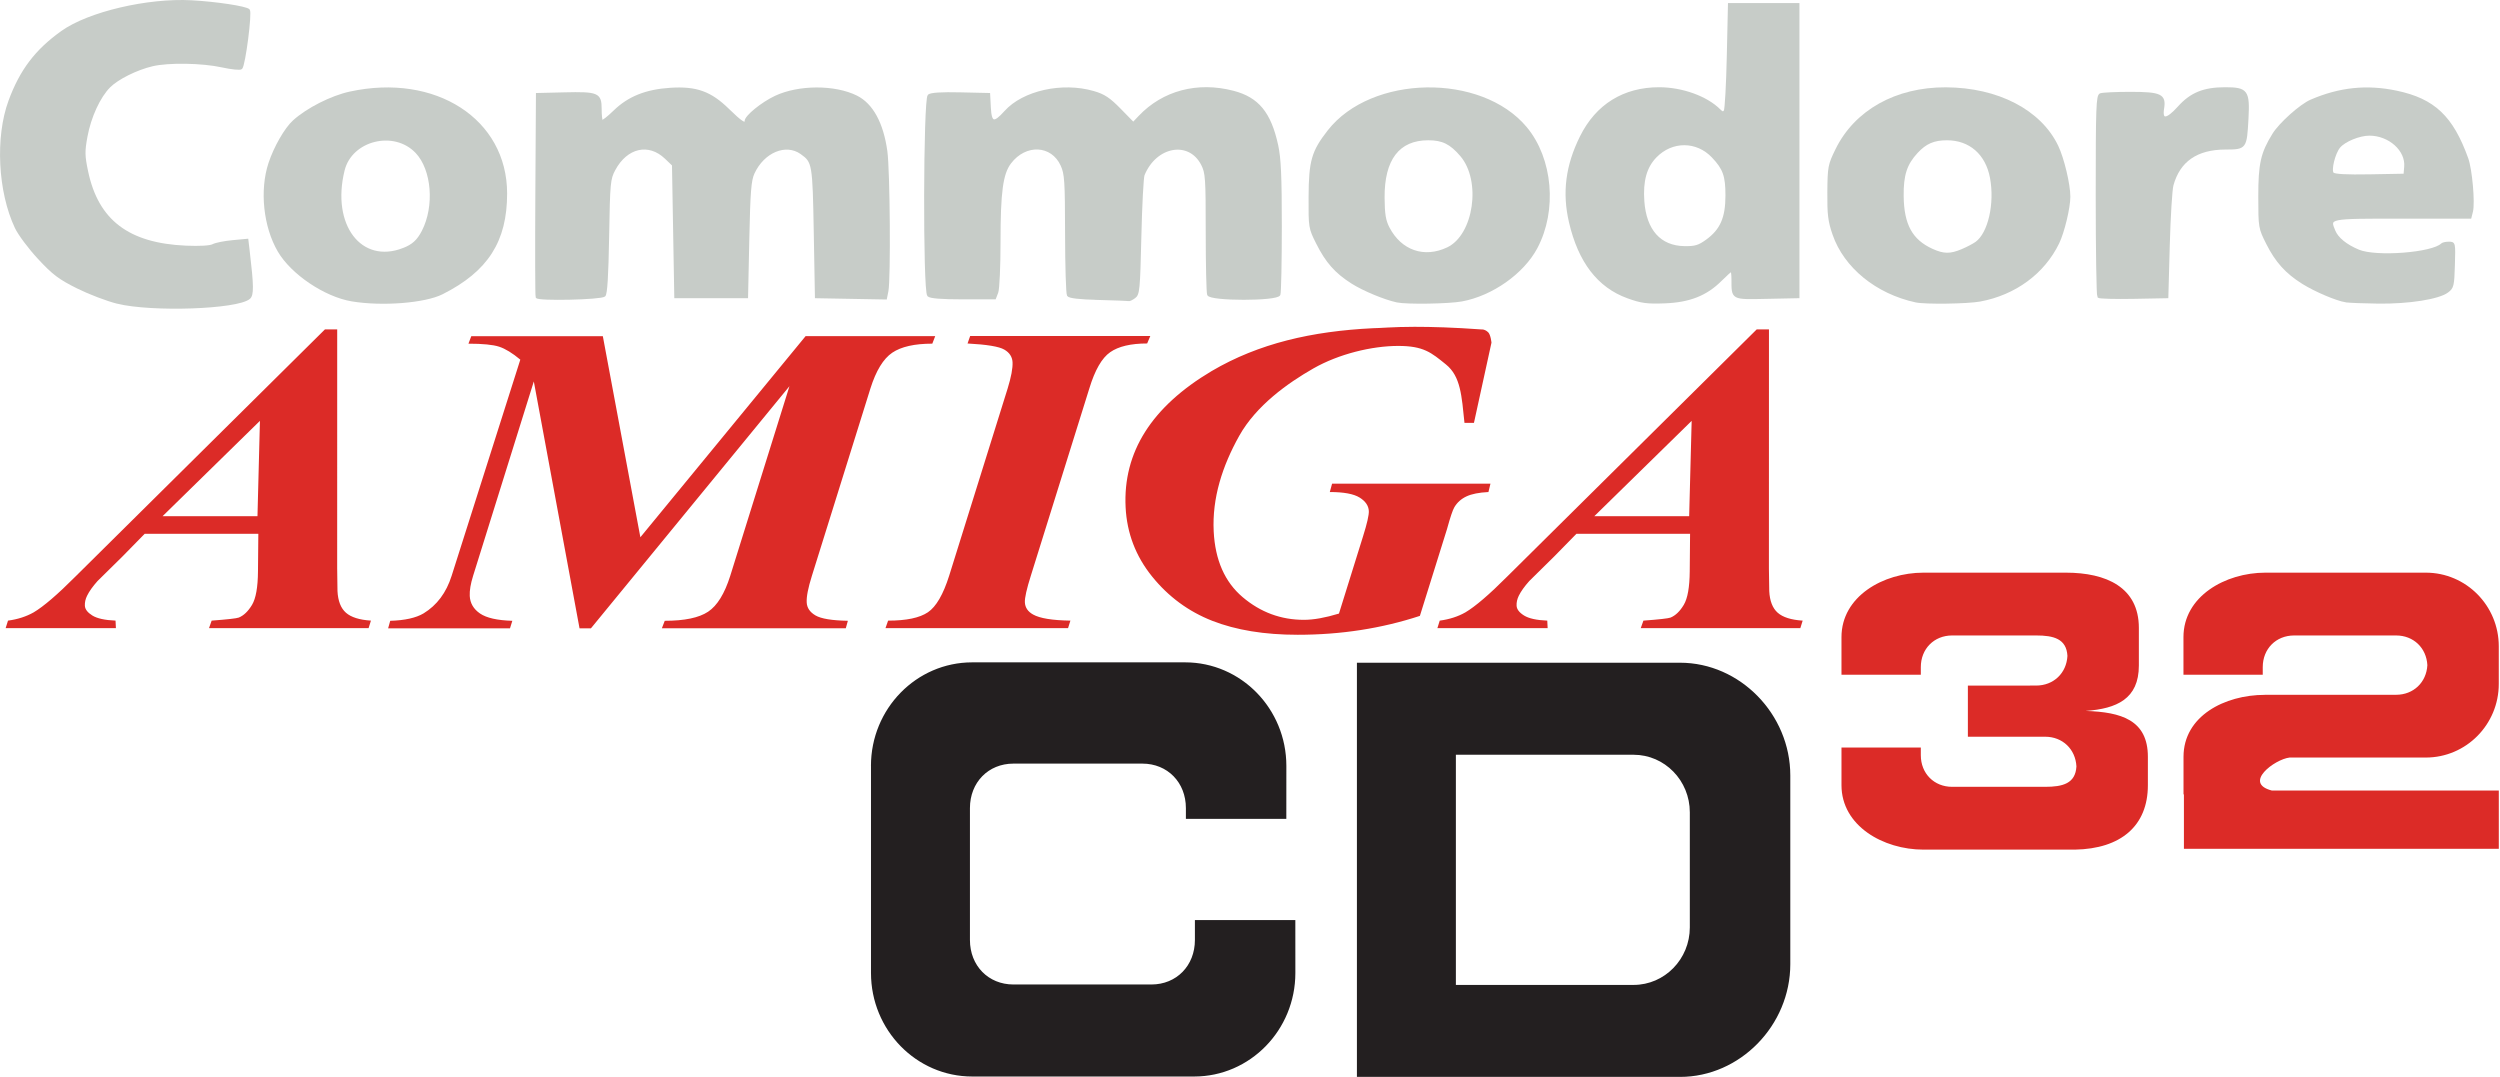 <?xml version="1.0" encoding="UTF-8" standalone="no"?>
<!-- Created with Inkscape (http://www.inkscape.org/) -->

<svg
   xmlns:dc="http://purl.org/dc/elements/1.1/"
   xmlns:cc="http://creativecommons.org/ns#"
   xmlns:rdf="http://www.w3.org/1999/02/22-rdf-syntax-ns#"
   xmlns:svg="http://www.w3.org/2000/svg"
   xmlns="http://www.w3.org/2000/svg"
   xmlns:sodipodi="http://sodipodi.sourceforge.net/DTD/sodipodi-0.dtd"
   xmlns:inkscape="http://www.inkscape.org/namespaces/inkscape"
   version="1.1"
   id="svg2"
   width="342.103"
   height="147.426"
   viewBox="0 0 342.103 147.426"
   sodipodi:docname="amigacd32_1.svg"
   inkscape:version="0.92.4 (5da689c313, 2019-01-14)">
  <defs
     id="defs6" />
  <sodipodi:namedview
     pagecolor="#ffffff"
     bordercolor="#666666"
     borderopacity="1"
     objecttolerance="10"
     gridtolerance="10"
     guidetolerance="10"
     inkscape:pageopacity="0"
     inkscape:pageshadow="2"
     inkscape:window-width="1600"
     inkscape:window-height="837"
     id="namedview4"
     showgrid="false"
     inkscape:zoom="1.1205882"
     inkscape:cx="231.19962"
     inkscape:cy="-29.292089"
     inkscape:window-x="-8"
     inkscape:window-y="-8"
     inkscape:window-maximized="1"
     inkscape:current-layer="svg2" />
  <g
     id="g364">
    <g
       id="g19-3"
       transform="matrix(0.771,0,0,0.771,0.773,18.154)">
      <path
         id="path2-5"
         d="m 44.852,71.196 h -20.175 l -3.938,4.018 -4.436,4.371 c -0.852,0.959 -1.47,1.824 -1.847,2.598 -0.296,0.594 -0.424,1.188 -0.396,1.782 0.032,0.621 0.469,1.197 1.316,1.727 0.849,0.53 2.224,0.834 4.127,0.912 l 0.065,1.331 H 0 L 0.419,86.605 C 2.142,86.374 3.661,85.881 4.979,85.135 6.729,84.098 9.212,81.971 12.425,78.744 L 56.672,34.915 h 2.174 l -0.005,42.42 c 0.013,2.217 0.032,3.557 0.055,4.021 0.091,1.765 0.59,3.045 1.502,3.847 0.916,0.806 2.391,1.271 4.436,1.401 l -0.415,1.33 H 36.095 l 0.467,-1.33 c 2.796,-0.208 4.399,-0.387 4.809,-0.539 0.888,-0.36 1.672,-1.116 2.358,-2.258 0.682,-1.147 1.037,-3.131 1.056,-5.967 l 0.063,-6.644 z M 44.696,68.069 45.132,51.149 27.853,68.069 h 16.843 m 61.294,-31.952 6.662,35.692 29.325,-35.692 h 23.005 l -0.516,1.331 c -3.15,0 -5.523,0.535 -7.11,1.608 -1.584,1.073 -2.879,3.192 -3.878,6.361 l -10.382,33.24 c -0.667,2.119 -0.978,3.695 -0.921,4.726 0.046,0.953 0.567,1.722 1.562,2.303 0.995,0.581 2.91,0.897 5.743,0.949 l -0.369,1.331 h -32.644 l 0.512,-1.33 c 3.509,0 6.073,-0.535 7.693,-1.609 1.617,-1.073 2.93,-3.197 3.93,-6.367 l 10.512,-33.664 -35.233,42.973 h -2.027 l -8.113,-43.817 -10.777,34.508 c -0.442,1.418 -0.641,2.607 -0.595,3.565 0.065,1.289 0.673,2.326 1.819,3.114 1.152,0.787 3.063,1.222 5.739,1.299 l -0.415,1.331 H 67.885 l 0.37,-1.33 c 2.602,-0.077 4.573,-0.517 5.919,-1.318 2.372,-1.446 4.03,-3.666 4.979,-6.662 L 91.345,40.285 C 89.936,39.11 88.683,38.346 87.587,37.987 86.495,37.633 84.676,37.452 82.138,37.452 l 0.507,-1.33 h 23.353 m 64.726,1.294 0.465,-1.332 h 31.973 l -0.562,1.331 c -2.898,0 -5.085,0.517 -6.562,1.548 -1.479,1.028 -2.713,3.178 -3.708,6.456 l -10.365,33.186 c -0.751,2.372 -1.106,3.956 -1.068,4.753 0.046,0.93 0.534,1.649 1.461,2.165 1.192,0.669 3.398,1.032 6.621,1.083 l -0.419,1.331 h -32.402 l 0.465,-1.33 c 3.252,0 5.606,-0.498 7.069,-1.488 1.46,-0.991 2.722,-3.165 3.777,-6.515 l 10.365,-33.186 c 0.636,-2.064 0.926,-3.621 0.875,-4.68 -0.05,-0.949 -0.539,-1.7 -1.465,-2.238 -0.926,-0.544 -3.105,-0.902 -6.52,-1.083 m 128.231,33.78 h -20.169 l -3.938,4.018 -4.436,4.371 c -0.852,0.959 -1.471,1.824 -1.851,2.598 -0.291,0.594 -0.424,1.188 -0.392,1.782 0.032,0.621 0.469,1.197 1.318,1.727 0.847,0.53 2.219,0.834 4.127,0.912 l 0.065,1.331 h -19.568 l 0.415,-1.33 c 1.727,-0.231 3.246,-0.724 4.56,-1.47 1.75,-1.036 4.236,-3.164 7.452,-6.391 l 44.247,-43.829 h 2.174 l -0.009,42.42 c 0.018,2.217 0.037,3.557 0.06,4.021 0.088,1.765 0.59,3.045 1.501,3.847 0.913,0.806 2.391,1.271 4.431,1.401 l -0.414,1.33 h -28.323 l 0.47,-1.33 c 2.791,-0.208 4.398,-0.387 4.809,-0.539 0.884,-0.36 1.672,-1.116 2.353,-2.258 0.687,-1.147 1.037,-3.131 1.06,-5.967 l 0.06,-6.644 z m -0.156,-3.127 0.442,-16.921 -17.28,16.921 h 16.838 M 263.109,35.41 c 0.47,0.434 0.603,1.861 0.603,1.861 l -3.11,14.239 h -1.681 c -0.497,-4.8 -0.672,-8.255 -3.283,-10.366 -2.607,-2.11 -3.956,-3.293 -8.478,-3.293 -4.657,0 -10.542,1.419 -15.069,4.003 -4.522,2.584 -10.135,6.568 -13.148,11.951 -3.007,5.383 -4.827,11.042 -4.533,16.973 0.258,5.089 1.972,8.979 5.141,11.661 3.167,2.685 6.792,4.026 10.872,4.026 1.723,0 3.796,-0.37 6.22,-1.111 l 4.269,-13.69 c 0.723,-2.299 1.064,-3.8 1.032,-4.514 -0.05,-0.945 -0.594,-1.741 -1.64,-2.391 -1.049,-0.649 -2.809,-0.976 -5.287,-0.976 l 0.405,-1.483 h 28.11 l -0.36,1.483 c -1.668,0.083 -2.967,0.336 -3.897,0.774 -0.926,0.431 -1.645,1.072 -2.147,1.915 -0.3,0.498 -0.732,1.792 -1.304,3.869 l -4.818,15.423 c -6.81,2.235 -14.038,3.353 -21.684,3.353 -5.902,0 -10.954,-0.829 -15.176,-2.482 -4.218,-1.658 -7.782,-4.279 -10.677,-7.87 -2.901,-3.593 -4.462,-7.682 -4.693,-12.268 -0.488,-9.781 4.606,-17.847 15.281,-24.191 8.367,-4.919 17.8,-7.069 28.624,-7.599 1.027,0 3.676,-0.248 7.369,-0.248 3.137,0 6.768,0.101 12.027,0.474 0,0 0.452,-0.055 1.027,0.479"
         inkscape:connector-curvature="0"
         style="fill:#dc2b27;stroke-width:0.704" />
      <path
         id="path4-3"
         d="m 153.585,112.388 v 36.755 c 0,10.144 8.05,18.378 17.968,18.378 h 39.385 c 9.918,0 17.967,-8.23 17.967,-18.378 l -0.005,-9.39 h -17.825 v 3.534 c 0,4.562 -3.265,7.9 -7.721,7.9 h -24.492 c -4.451,0 -7.715,-3.337 -7.715,-7.9 v -23.403 c 0,-4.562 3.263,-7.899 7.715,-7.899 h 22.892 c 4.456,0 7.722,3.337 7.722,7.9 v 1.903 h 17.825 l 0.006,-9.398 c 0,-10.144 -8.05,-18.378 -17.967,-18.378 h -37.795 c -9.918,0 -17.967,8.232 -17.967,18.378 m 103.816,38.864 v -40.842 h 31.545 c 5.51,0 9.976,4.573 9.976,10.22 v 20.42 c 0,5.634 -4.47,10.211 -9.976,10.211 h -31.545 v -0.008 z m -17.565,16.334 h 57.353 c 10.638,0 19.567,-9.139 19.567,-20.01 v -33.49 c 0,-10.872 -8.93,-20.01 -19.567,-20.01 h -57.353 v 73.51"
         inkscape:connector-curvature="0"
         style="fill:#231f20" />
      <path
         id="path6-8"
         d="m 400.98,99.78 c -7.153,0 -14.441,3.775 -14.441,10.99 v 6.674 l 0.072,0.006 v 9.65 h 55.887 v -10.336 h -40.273 c -5.19,-1.322 0.498,-5.55 3.136,-5.857 h 24.182 c 7.153,0 12.95,-5.858 12.95,-13.067 v -6.682 c 0,-7.212 -5.797,-13.067 -12.95,-13.067 h -28.463 c -7.153,0 -14.55,4.22 -14.55,11.442 v 6.675 h 14.072 v -1.355 c 0,-3.239 2.355,-5.616 5.569,-5.616 h 18.093 c 3.095,0 5.393,2.206 5.555,5.27 -0.163,3.055 -2.461,5.26 -5.555,5.26 l -23.295,0.007 m -31.735,2.853 c 5.41,-0.406 9.38,-2.094 9.38,-8.056 v -6.68 c 0,-7.213 -5.803,-9.8 -12.95,-9.8 h -25.28 c -7.144,0 -14.55,4.22 -14.55,11.441 v 6.675 h 14.082 v -1.355 c 0,-3.239 2.35,-5.616 5.563,-5.616 h 14.9 c 3.097,0 5.395,0.576 5.559,3.633 -0.163,3.062 -2.462,5.26 -5.558,5.26 l -12.112,0.008 v 9.072 h 13.712 c 3.096,0 5.39,2.205 5.554,5.268 -0.163,3.056 -2.458,3.625 -5.554,3.625 h -16.501 c -3.213,0 -5.563,-2.37 -5.563,-5.609 v -1.36 h -14.08 v 6.681 c 0,7.212 7.403,11.434 14.55,11.434 h 26.88 c 8.159,-0.144 12.95,-4.22 12.95,-11.434 v -5.044 c 0,-6.539 -4.763,-7.932 -10.973,-8.134"
         inkscape:connector-curvature="0"
         style="fill:#dc2b27" />
    </g>
    <g
       transform="translate(-0.746,-0.065)"
       id="g41-7">
      <path
         style="fill:#c7ccc8;fill-opacity:1;stroke:#c7ccc8;stroke-width:0.316;stroke-opacity:1"
         d="M 16.821,41.472 C 15.433,41.132 12.973,40.195 11.355,39.389 8.872,38.151 8.048,37.529 6.067,35.397 4.776,34.008 3.366,32.122 2.933,31.206 0.613,26.304 0.238,18.852 2.06,13.896 3.6,9.708 5.684,6.961 9.245,4.425 12.888,1.829 20.978,-0.071 26.971,0.261 c 3.373,0.187 7.411,0.8 7.808,1.186 0.326,0.317 -0.602,7.525 -1.023,7.945 -0.143,0.143 -1.314,0.027 -2.602,-0.257 -2.737,-0.603 -7.363,-0.679 -9.563,-0.158 -2.179,0.516 -4.756,1.798 -5.886,2.929 -1.383,1.383 -2.656,4.15 -3.149,6.842 -0.374,2.043 -0.362,2.63 0.092,4.792 1.418,6.747 5.638,9.956 13.542,10.299 1.885,0.082 3.308,-9.46e-4 3.709,-0.215 0.358,-0.191 1.557,-0.433 2.664,-0.536 l 2.014,-0.188 0.182,1.541 c 0.564,4.766 0.578,5.99 0.071,6.41 -1.659,1.377 -13.274,1.777 -18.009,0.621 z"
         id="path14-6"
         inkscape:connector-curvature="0" />
      <path
         style="fill:#c7ccc8;fill-opacity:1;stroke:#c7ccc8;stroke-width:0.316;stroke-opacity:1"
         d="m 48.911,41.151 c -3.682,-0.613 -8.221,-3.67 -10.016,-6.747 -1.955,-3.351 -2.474,-8.303 -1.255,-11.989 0.732,-2.213 2.189,-4.748 3.314,-5.764 1.863,-1.683 5.137,-3.344 7.689,-3.899 11.659,-2.536 21.341,3.72 21.341,13.788 0,6.506 -2.582,10.54 -8.736,13.644 -2.377,1.199 -8.2,1.656 -12.337,0.967 z m 7.033,-6.995 c 1.308,-0.507 2.006,-1.142 2.671,-2.434 1.77,-3.435 1.362,-8.472 -0.877,-10.832 -3.052,-3.218 -8.949,-1.759 -9.992,2.471 -1.857,7.528 2.346,13.061 8.198,10.794 z"
         id="path16-3"
         inkscape:connector-curvature="0" />
      <path
         style="fill:#c7ccc8;fill-opacity:1;stroke:#c7ccc8;stroke-width:0.316;stroke-opacity:1"
         d="m 74.2,40.714 c -0.066,-0.174 -0.084,-6.492 -0.039,-14.04 l 0.082,-13.725 3.709,-0.089 c 4.586,-0.11 4.967,0.051 4.967,2.098 0,0.833 0.078,1.592 0.174,1.688 0.096,0.096 0.875,-0.509 1.732,-1.343 1.954,-1.903 4.335,-2.856 7.665,-3.069 3.533,-0.226 5.48,0.475 7.898,2.845 1.751,1.716 2.408,2.141 2.408,1.559 0,-0.633 2.231,-2.452 4.066,-3.314 3.183,-1.496 8.108,-1.511 11.078,-0.034 2.136,1.063 3.55,3.661 4.077,7.492 0.363,2.639 0.473,17.455 0.141,19.113 l -0.199,0.994 -4.77,-0.087 -4.77,-0.087 -0.158,-8.834 c -0.169,-9.46 -0.207,-9.685 -1.862,-10.863 -2.121,-1.51 -5.195,-0.23 -6.559,2.731 -0.457,0.992 -0.576,2.503 -0.717,9.078 l -0.169,7.888 H 98.064 93.174 L 93.016,31.673 92.859,22.633 91.846,21.665 c -2.324,-2.22 -5.375,-1.522 -7.05,1.612 -0.68,1.273 -0.726,1.767 -0.852,9.139 -0.092,5.387 -0.246,7.886 -0.499,8.094 -0.51,0.418 -9.09,0.607 -9.244,0.204 z"
         id="path18-9"
         inkscape:connector-curvature="0" />
      <path
         style="fill:#c7ccc8;fill-opacity:1;stroke:#c7ccc8;stroke-width:0.316;stroke-opacity:1"
         d="m 151.082,40.951 c -2.649,-0.067 -4.011,-0.225 -4.176,-0.484 -0.134,-0.211 -0.249,-4.005 -0.256,-8.43 -0.011,-7.214 -0.074,-8.182 -0.611,-9.365 -1.33,-2.93 -4.976,-3.103 -7.073,-0.337 -1.128,1.488 -1.464,3.973 -1.464,10.844 0,3.341 -0.138,6.438 -0.308,6.883 l -0.308,0.809 h -4.362 c -2.972,0 -4.482,-0.121 -4.74,-0.379 -0.597,-0.597 -0.539,-26.86 0.06,-27.357 0.293,-0.243 1.733,-0.335 4.338,-0.275 l 3.899,0.089 0.095,1.814 c 0.116,2.216 0.578,2.346 2.143,0.603 2.467,-2.748 7.787,-3.933 12.067,-2.688 1.432,0.416 2.14,0.884 3.61,2.387 l 1.829,1.869 0.856,-0.901 c 3.248,-3.422 7.939,-4.663 12.821,-3.392 3.381,0.881 5.03,2.891 5.996,7.312 0.385,1.763 0.496,4.244 0.496,11.096 0,4.854 -0.086,9.05 -0.192,9.324 -0.287,0.748 -9.426,0.748 -9.713,0 -0.105,-0.274 -0.192,-4.114 -0.192,-8.531 0,-7.423 -0.048,-8.127 -0.634,-9.275 -1.769,-3.467 -6.385,-2.649 -8.049,1.426 -0.142,0.347 -0.34,4.157 -0.441,8.466 -0.17,7.274 -0.227,7.867 -0.796,8.282 -0.337,0.246 -0.692,0.417 -0.789,0.379 -0.097,-0.038 -1.946,-0.113 -4.108,-0.168 z"
         id="path20-1"
         inkscape:connector-curvature="0" />
      <path
         style="fill:#c7ccc8;fill-opacity:1;stroke:#c7ccc8;stroke-width:0.316;stroke-opacity:1"
         d="m 191.928,41.295 c -1.687,-0.36 -4.593,-1.568 -6.152,-2.558 -2.237,-1.42 -3.486,-2.833 -4.78,-5.41 -1.032,-2.054 -1.043,-2.128 -1.023,-6.338 0.024,-4.892 0.395,-6.179 2.587,-8.987 5.902,-7.557 20.842,-7.803 26.983,-0.445 3.537,4.238 4.153,11.296 1.432,16.402 -1.838,3.448 -6.073,6.436 -10.207,7.2 -1.779,0.329 -7.521,0.417 -8.84,0.135 z m 6.931,-7.241 c 3.72,-1.772 4.804,-9.27 1.84,-12.732 -1.435,-1.677 -2.538,-2.22 -4.508,-2.22 -4.082,0 -6.175,2.743 -6.133,8.038 0.018,2.233 0.163,3.119 0.676,4.109 1.671,3.224 4.903,4.34 8.125,2.805 z"
         id="path22-1"
         inkscape:connector-curvature="0" />
      <path
         style="fill:#c7ccc8;fill-opacity:1;stroke:#c7ccc8;stroke-width:0.316;stroke-opacity:1"
         d="m 223.498,40.735 c -4.017,-1.451 -6.633,-4.855 -7.894,-10.275 -0.939,-4.036 -0.468,-7.717 1.494,-11.672 2.144,-4.322 5.861,-6.627 10.684,-6.627 3.135,0 6.48,1.206 8.246,2.972 0.392,0.392 0.56,0.416 0.76,0.107 0.141,-0.218 0.328,-3.591 0.414,-7.496 l 0.158,-7.099 h 4.733 4.733 V 20.679 40.714 l -4.299,0.088 c -4.839,0.099 -4.679,0.185 -4.688,-2.533 -0.002,-0.651 -0.075,-1.183 -0.162,-1.183 -0.087,0 -0.74,0.582 -1.452,1.294 -2.01,2.01 -4.3,2.914 -7.698,3.04 -2.407,0.089 -3.173,-0.015 -5.028,-0.685 z m 10.809,-7.747 c 1.972,-1.428 2.709,-3.103 2.71,-6.157 0.001,-2.713 -0.346,-3.689 -1.89,-5.32 -2.179,-2.302 -5.599,-2.311 -7.823,-0.021 -1.369,1.41 -1.902,3.323 -1.703,6.11 0.287,4.011 2.293,6.254 5.639,6.304 1.484,0.022 1.975,-0.125 3.068,-0.916 z"
         id="path24-5"
         inkscape:connector-curvature="0" />
      <path
         style="fill:#c7ccc8;fill-opacity:1;stroke:#c7ccc8;stroke-width:0.316;stroke-opacity:1"
         d="m 262.917,41.293 c -5.376,-1.167 -9.706,-4.697 -11.252,-9.172 -0.617,-1.787 -0.732,-2.724 -0.705,-5.762 0.03,-3.455 0.083,-3.733 1.104,-5.816 2.588,-5.282 8.154,-8.398 14.954,-8.371 7.079,0.028 12.914,3.057 15.234,7.908 0.799,1.67 1.647,5.225 1.647,6.903 0,1.503 -0.8,4.836 -1.516,6.316 -1.983,4.099 -5.908,6.988 -10.695,7.873 -1.73,0.32 -7.486,0.399 -8.769,0.12 z m 6.32,-6.985 c 0.699,-0.294 1.572,-0.751 1.94,-1.015 1.768,-1.271 2.703,-5.362 2.038,-8.915 -0.614,-3.286 -2.893,-5.275 -6.041,-5.275 -1.814,0 -2.932,0.483 -4.139,1.786 -1.49,1.609 -1.978,3.114 -1.946,6.002 0.043,3.945 1.217,6.088 4.038,7.369 1.577,0.716 2.496,0.727 4.111,0.048 z"
         id="path26-9"
         inkscape:connector-curvature="0" />
      <path
         style="fill:#c7ccc8;fill-opacity:1;stroke:#c7ccc8;stroke-width:0.316;stroke-opacity:1"
         d="m 287.903,40.67 c -0.12,-0.12 -0.218,-6.356 -0.218,-13.857 0,-12.145 0.055,-13.659 0.499,-13.83 0.274,-0.105 2.11,-0.192 4.079,-0.192 4.154,0 4.761,0.289 4.463,2.122 -0.278,1.716 0.526,1.654 2.163,-0.167 1.688,-1.878 3.431,-2.586 6.362,-2.586 2.951,0 3.226,0.377 3.021,4.143 -0.22,4.035 -0.238,4.059 -3.009,4.067 -3.92,0.012 -6.332,1.681 -7.255,5.023 -0.171,0.618 -0.398,4.317 -0.505,8.222 l -0.195,7.099 -4.593,0.087 c -2.526,0.048 -4.691,-0.011 -4.811,-0.131 z"
         id="path28-9"
         inkscape:connector-curvature="0" />
      <path
         style="fill:#c7ccc8;fill-opacity:1;stroke:#c7ccc8;stroke-width:0.316;stroke-opacity:1"
         d="m 321.759,41.284 c -1.312,-0.222 -4.162,-1.434 -5.866,-2.495 -2.262,-1.409 -3.64,-2.933 -4.883,-5.404 -1.064,-2.114 -1.075,-2.181 -1.079,-6.396 -0.004,-4.513 0.319,-5.954 1.917,-8.538 0.91,-1.473 3.729,-3.992 5.155,-4.606 3.907,-1.683 7.621,-2.069 11.68,-1.216 5.127,1.078 7.615,3.433 9.672,9.153 0.534,1.485 0.935,6.029 0.637,7.217 l -0.208,0.828 h -9.311 c -10.212,0 -10.086,-0.025 -9.308,1.854 0.423,1.022 1.603,1.979 3.325,2.699 2.402,1.004 10.134,0.409 11.421,-0.878 0.112,-0.112 0.541,-0.204 0.952,-0.204 0.741,0 0.747,0.027 0.657,3.043 -0.084,2.828 -0.146,3.085 -0.879,3.629 -1.203,0.895 -5.263,1.536 -9.414,1.488 -2.024,-0.024 -4.034,-0.103 -4.468,-0.176 z m 8.139,-18.406 c 0.192,-2.276 -2.185,-4.406 -4.918,-4.407 -1.384,-5.05e-4 -3.421,0.835 -4.137,1.697 -0.712,0.858 -1.287,3.231 -0.881,3.637 0.246,0.246 1.862,0.333 5.101,0.274 l 4.741,-0.087 z"
         id="path30-4"
         inkscape:connector-curvature="0" />
    </g>
  </g>
</svg>
